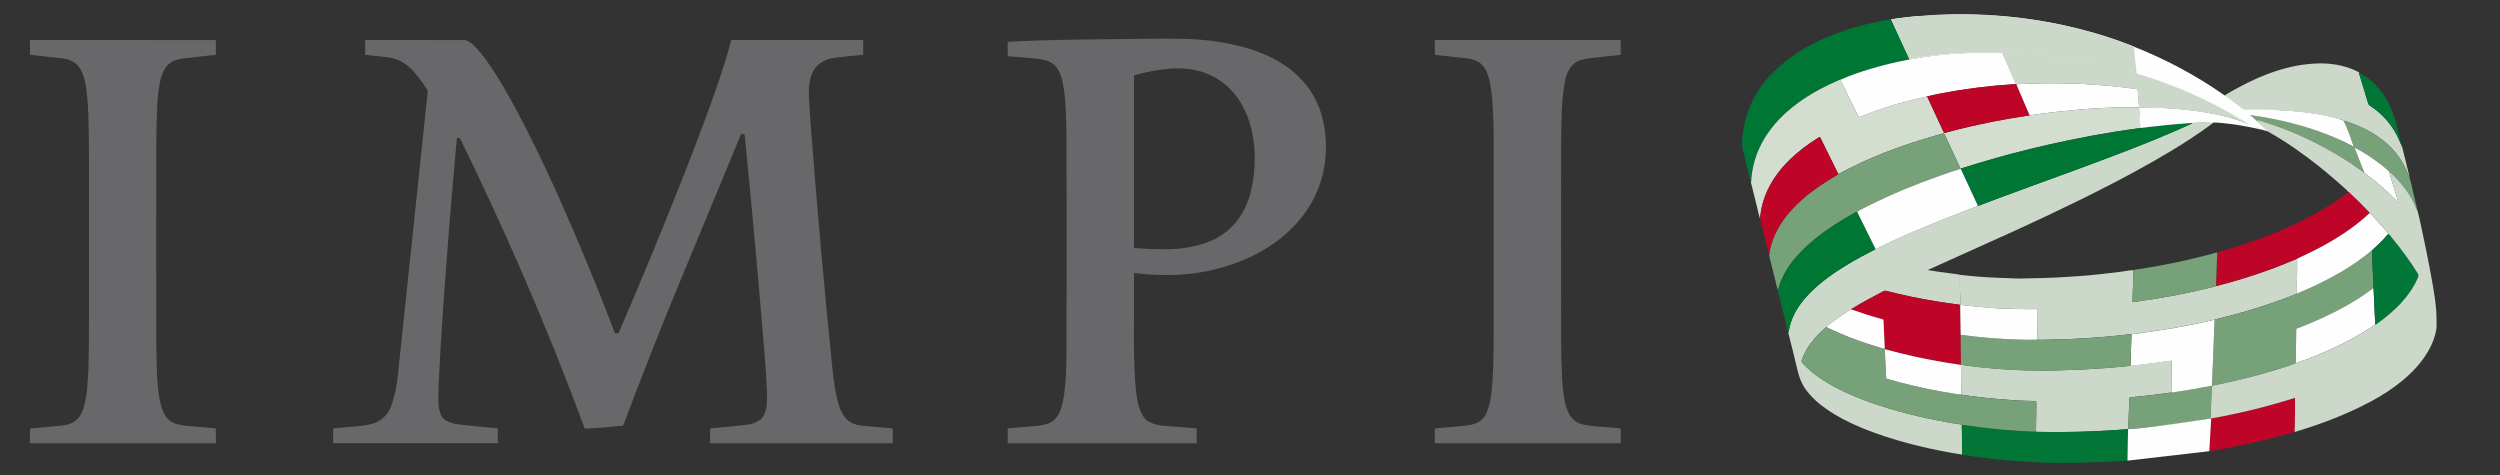 <?xml version="1.0" encoding="utf-8"?>
<!-- Generator: Adobe Illustrator 27.0.0, SVG Export Plug-In . SVG Version: 6.00 Build 0)  -->
<svg version="1.1" id="Capa_1" xmlns="http://www.w3.org/2000/svg" xmlns:xlink="http://www.w3.org/1999/xlink" x="0px" y="0px"
	 viewBox="0 0 3240.98 616" style="enable-background:new 0 0 3240.98 616;" xml:space="preserve">
<rect x="0" y="0" width="3240.98" height="616" fill="#333333" stroke="none"/>
<style type="text/css">
	.st0{fill:#68686A;}
	.st1{fill:#CCD9CA;}
	.st2{fill:#AEC5AD;}
	.st3{fill:#007635;}
	.st4{fill:#D3DED1;}
	.st5{fill:#BE0528;}
	.st6{fill:#77A179;}
	.st7{fill:#017636;}
	.st8{fill:#FEFEFE;}
</style>
<g>
	<path class="st0" d="M1536.1,50.36c13.44,0.38,25.92,1.4,37.44,3.06c16.52,2.12,32.39,5.58,47.62,10.38
		c16.05,5.05,30.63,11.88,43.75,20.5c12.95,8.53,23.82,19.07,32.63,31.62c8.08,11.61,13.83,24.52,17.25,38.75
		c2.44,10,3.79,20.07,4.06,30.19c0.41,13.19-0.65,25.71-3.19,37.56c-4.13,18.95-11.92,36.57-23.37,52.88
		c-7.41,10.55-16.37,20.34-26.88,29.37c-18.45,15.57-39.53,27.65-63.25,36.25c-25.15,9.38-51.67,14.53-79.56,15.44
		c-15.09,0.49-30.5-0.09-46.25-1.75c-2.32-0.21-4.17-0.44-5.53-0.68c-0.48-0.15-0.72,0.03-0.72,0.53c0.09,22.6,0.09,44.9,0,66.9
		c-0.37,26.68,0.13,51.1,1.5,73.25c0.54,8.63,1.45,16.38,2.75,23.25c1.1,7.3,3.37,14.12,6.81,20.44c1.98,3.48,4.59,6.22,7.84,8.22
		c0.28,0.18,0.56,0.36,0.86,0.51c5.96,2.89,12.62,4.58,19.99,5.08c13.81,0.93,27.45,2.02,40.94,3.27c0.33,0.03,0.5,0.21,0.5,0.54
		c0.1,5.96,0.1,12.03,0,18.21c0,0.32-0.17,0.48-0.49,0.48c-81.3,0-162.56,0-243.78,0c-0.44,0-0.67-0.22-0.67-0.67
		c-0.03-6.12-0.01-12.13,0.06-18.02c0-0.33,0.17-0.51,0.5-0.54c10.01-0.84,19.99-1.75,29.94-2.72c0.33-0.03,0.67-0.05,1-0.06
		c7.71-0.17,14.95-1.46,21.72-3.89c0.31-0.11,0.62-0.23,0.92-0.37c6.72-3.08,11.5-8.74,14.36-16.98c2.45-7.07,4.12-14.49,5-22.25
		c1.74-14.17,2.64-30.11,2.69-47.81c0.39-93.81,0.41-187.7,0.06-281.69c-0.05-12.49-0.38-24.9-1-37.25c-0.4-13.43-1.9-26.1-4.5-38
		c-0.88-4.02-2.24-7.84-4.06-11.44c-1.64-3.58-3.89-6.66-6.75-9.25c-2.99-2.61-6.56-4.46-10.69-5.56c-3.87-1.07-8.21-1.82-13-2.25
		c-11.83-1.06-23.82-2.07-35.97-3.04c-0.19-0.01-0.28-0.11-0.28-0.3c0-5.77,0-11.67,0-17.68c0-0.42,0.21-0.65,0.64-0.67
		c28.24-1.45,57.19-2.39,86.86-2.81c26.87-0.38,53.79-0.71,80.75-1C1495.11,50.04,1515.61,50.04,1536.1,50.36L1536.1,50.36z
		 M1470.71,321.49c13.19,1.12,27.07,1.66,41.64,1.62c18.56-0.05,36.04-2.99,52.44-8.81c12.6-4.63,23.39-11.5,32.37-20.63
		c10.54-10.74,18.12-23.83,22.75-39.25c4.64-15.97,6.87-32.91,6.69-50.81c-0.18-18.32-3.2-35.55-9.06-51.69
		c-4.24-11.36-9.95-21.4-17.13-30.12c-4.85-6.06-10.56-11.43-17.12-16.13c-10.85-7.76-23-12.86-36.44-15.31
		c-10.1-1.83-20.51-2.25-31.25-1.25c-14.92,1.39-29.91,4.2-44.98,8.45c-0.35,0.1-0.52,0.33-0.52,0.69c0,73.66,0,147.85,0,222.57
		C1470.1,321.23,1470.3,321.45,1470.71,321.49L1470.71,321.49z"/>
	<path class="st0" d="M39.54,51.86c80.71-0.03,160.62-0.01,239.75,0.06c0.33,0,0.5,0.17,0.5,0.5c0.07,5.2,0.09,11.2,0.06,18
		c0,0.43-0.22,0.66-0.63,0.7c-12.9,1.46-25.77,2.88-38.62,4.24c-4.57,0.49-8.8,1.34-12.69,2.56c-7.29,2.43-12.62,7.27-16,14.5
		c-1.89,4.06-3.33,8.37-4.31,12.94c-2,9.6-3.25,20.1-3.75,31.5c-0.82,17.31-1.24,34.73-1.25,52.25c-0.19,83.75-0.19,167.5,0,251.25
		c0.02,9.82,0.19,19.65,0.5,29.5c0.09,13.24,0.84,25.83,2.25,37.75c0.61,5.15,1.44,9.9,2.5,14.25c1.44,7.02,3.87,13.11,7.29,18.27
		c0.18,0.28,0.38,0.55,0.58,0.81c3.79,4.79,9.15,7.95,16.07,9.48c3.91,0.87,8.35,1.52,13.31,1.94c11.56,0.95,22.96,1.96,34.19,3.01
		c0.33,0.04,0.5,0.22,0.5,0.55c0.07,5.2,0.09,11.3,0.06,18.32c-0.01,0.25-0.13,0.37-0.38,0.37c-79.91,0-159.89,0-239.92,0
		c-0.47,0-0.7-0.23-0.7-0.7c0-6.03,0-12.01,0-17.92c0-0.38,0.19-0.58,0.56-0.61c11.53-1.1,23.01-2.1,34.44-3.02
		c4.13-0.33,8.02-0.85,11.69-1.56c4.34-0.8,8.18-2.39,11.5-4.75c4.59-3.2,7.94-7.76,10.06-13.69c2.74-7.78,4.55-16.05,5.44-24.81
		c1.24-11.53,2.01-24.67,2.31-39.44c0.33-15.85,0.5-31.93,0.5-48.25c0.11-72.92,0.11-145.83,0-218.75c-0.02-13.34-0.19-26.67-0.5-40
		c-0.2-17.11-1.28-32.94-3.25-47.5c-0.77-5.69-2.02-11.02-3.75-16c-1.27-3.85-3.02-7.35-5.25-10.5c-2.08-3.12-4.91-5.62-8.5-7.5
		c-3.77-1.96-7.85-3.21-12.25-3.75c-7.72-0.89-15.49-1.79-23.31-2.69c-4.76-0.55-9.57-1.07-14.44-1.56
		c-2.03-0.18-3.6-0.39-4.72-0.64c-0.31-0.11-0.47-0.34-0.47-0.67c-0.07-5.2-0.09-11.12-0.06-17.76
		C38.85,52.09,39.08,51.86,39.54,51.86z"/>
	<path class="st0" d="M473.73,51.86c43.4-0.03,86.34-0.01,128.81,0.06c0.33,0,0.65,0.05,0.97,0.16c3.92,1.28,7.68,3.73,11.28,7.34
		c5.34,5.36,10.3,11.24,14.87,17.63c8.97,12.58,17.3,25.58,25,39c11.77,20.49,23.31,42.2,34.63,65.12
		c12.32,24.8,24.1,49.78,35.31,74.94c25.88,58.05,50.01,116.46,72.39,175.22c0.11,0.31,0.34,0.49,0.67,0.52
		c1.73,0.18,3.03,0.13,3.9-0.15c0.32-0.1,0.54-0.31,0.68-0.61c31.11-71.88,61.4-145.54,90.86-220.98
		c12.23-31.33,23.81-62.49,34.75-93.5c7.52-21.19,14.22-42.67,20.12-64.43c0.05-0.21,0.19-0.32,0.41-0.32c56.81,0,113.62,0,170.42,0
		c0.2,0,0.3,0.1,0.3,0.3c0.03,6.37,0.01,12.5-0.06,18.39c0,0.33-0.17,0.51-0.5,0.55c-12.36,1.09-24.84,2.43-37.44,4.01
		c-6.01,0.76-11.49,2.78-16.44,6.06c-6.67,4.27-11.19,10.58-13.56,18.94c-1.89,6.68-2.72,13.84-2.5,21.5
		c0.52,12.71,1.27,25.37,2.25,38c8.29,109.08,17.87,216.75,28.75,323c0.63,6.13,1.48,12.28,2.56,18.44
		c1.25,8.63,3.07,16.82,5.44,24.56c1.27,4.16,2.96,7.97,5.06,11.44c4.11,7.07,10.02,11.57,17.75,13.5c4.5,1.12,9.56,1.81,15.19,2.06
		c10.35,0.8,20.73,1.72,31.12,2.74c0.42,0.03,0.63,0.26,0.63,0.68c0,6.05,0,12.02,0,17.91c0,0.45-0.22,0.67-0.67,0.67
		c-78.55,0-157.12,0-235.7,0c-0.25,0-0.38-0.13-0.38-0.38c0-6.25,0-12.32,0-18.22c0-0.39,0.19-0.59,0.57-0.63
		c10.91-1.03,21.55-2.04,31.93-3.02c5.77-0.55,10.62-1.11,14.56-1.69c6.65-0.7,12.53-2.83,17.63-6.37c2.5-1.74,4.25-3.91,5.25-6.5
		c1.79-3.68,2.9-7.66,3.31-11.94c0.59-4.95,0.76-10.7,0.5-17.25c-0.86-18-2.02-35.92-3.5-53.75c-2.39-29.55-4.89-59.05-7.5-88.5
		c-5.68-64.02-11.64-127.87-17.89-191.56c-0.03-0.34-0.2-0.58-0.49-0.73c-1.02-0.51-2.29-0.53-3.83-0.05
		c-0.32,0.1-0.54,0.31-0.67,0.62c-27.01,64.8-53.96,129.8-80.87,194.97c-25.01,60.59-48.77,120.92-71.26,180.99
		c-0.25,0.69-0.75,1.08-1.48,1.17c-15.78,1.9-31.81,3.19-48.09,3.89c-0.5,0.02-0.84-0.21-1.01-0.68
		c-24.89-67.55-51.8-134.57-80.72-201.06c-25.23-57.98-52.07-116.08-80.53-174.3c-0.15-0.3-0.38-0.5-0.7-0.61
		c-0.77-0.27-1.87-0.3-3.28-0.1c-0.17,0.02-0.26,0.11-0.27,0.28c-6.78,74.27-12.75,148.24-17.91,221.92
		c-2.34,33.43-4.26,66.02-5.75,97.75c-0.26,6.42-0.34,13.5-0.25,21.25c-0.07,6.92,1.2,13.24,3.81,18.94
		c1.37,2.82,3.45,4.9,6.25,6.25c3.61,1.95,7.51,3.31,11.69,4.06c4.15,0.78,8.9,1.45,14.25,2c13.38,1.38,26.83,2.71,40.37,3.99
		c0.42,0.04,0.63,0.27,0.63,0.69c0,6.05,0,12.01,0,17.9c0,0.45-0.22,0.67-0.67,0.67c-70.55,0-141.22,0-212,0
		c-0.55,0-0.83-0.28-0.83-0.83c0-6.2,0-12.23,0-18.11c0-0.18,0.09-0.27,0.26-0.29c11.08-0.99,22.08-1.99,32.99-3.02
		c4.99-0.47,9.49-1.14,13.5-2c7.98-1.53,14.58-4.93,19.81-10.19c4.47-4.49,7.7-10.01,9.69-16.56c3.7-11.22,6.2-22.97,7.5-35.25
		c12.97-122.63,25.96-245.96,38.96-369.98c0.07-0.67-0.08-1.29-0.45-1.85c-4.2-6.44-8.62-12.58-13.26-18.42
		c-5.08-6.46-10.56-11.74-16.44-15.81c-6.85-4.65-14.54-7.37-23.06-8.19c-9.45-0.9-18.61-1.9-27.5-3c-0.33-0.04-0.5-0.22-0.5-0.56
		c0-5.96,0-12.06,0-18.31C473.35,51.99,473.48,51.86,473.73,51.86L473.73,51.86z"/>
	<path class="st0" d="M1860.48,51.86c79.91,0,159.99,0,240.24,0c0.25,0,0.38,0.13,0.38,0.38c0.03,6.82,0.01,12.93-0.06,18.31
		c0,0.33-0.17,0.52-0.5,0.55c-11.91,1.35-24.06,2.69-36.44,4.01c-4.4,0.47-8.4,1.14-12,2c-7.24,1.58-12.72,5.19-16.44,10.81
		c-3.46,5.24-5.73,11.06-6.81,17.44c-2.19,11.46-3.52,23.71-4,36.75c-0.65,15.19-0.98,31.11-1,47.75c-0.2,84.75-0.2,169.5,0,254.25
		c0.04,15.51,0.45,30.92,1.25,46.25c0.5,11.17,1.75,21.58,3.75,31.25c0.7,3.32,1.62,6.41,2.75,9.25c1.78,5.22,4.59,9.65,8.44,13.31
		c2.88,2.75,6.41,4.65,10.56,5.69c6.84,1.63,14.36,2.69,22.56,3.19c9.04,0.54,18.27,1.33,27.69,2.36c0.17,0.01,0.25,0.1,0.25,0.27
		c0,5.95,0,12.03,0,18.24c0,0.46-0.23,0.69-0.69,0.69c-79.54,0-159.37,0-239.48,0c-0.55,0-0.83-0.28-0.83-0.83
		c0-6.2,0-12.23,0-18.11c0-0.18,0.09-0.27,0.26-0.29c12.51-1,24.92-2.09,37.24-3.27c2.64-0.25,4.97-0.59,7-1
		c6.34-0.9,11.7-3.22,16.06-6.94c3.14-2.68,5.44-5.97,6.88-9.87c3.14-8.15,5.16-16.79,6.06-25.94c1.05-10.27,1.8-21.44,2.25-33.5
		c0.36-13.74,0.53-27.58,0.5-41.5c-0.06-85.33-0.06-170.67,0-256c0.01-14.16-0.41-27.58-1.25-40.25c-0.54-9.18-1.37-17.35-2.5-24.5
		c-0.95-6.21-2.47-12.1-4.56-17.69c-1.43-3.78-3.39-7.07-5.88-9.87c-2.54-3.06-5.67-5.27-9.37-6.63
		c-5.76-2.11-11.82-3.29-18.19-3.54c-0.33-0.01-0.67-0.04-1-0.08c-10.38-1.26-21.18-2.43-32.4-3.5c-0.73-0.07-1.1-0.47-1.1-1.21
		c0-6.07,0-12.02,0-17.85C1860.1,51.99,1860.23,51.86,1860.48,51.86L1860.48,51.86z"/>
</g>
<g>
	<g>
		<path class="st1" d="M2542,20.8c11.75,0.58,23.42,1.91,35.1,3.43c21.13,2.73,42.03,6.68,62.79,11.54
			c20.43,4.76,40.61,10.44,60.57,16.86c22.53,7.24,44.69,15.46,66.51,24.57c1.31,0.54,1.66,1.21,1.73,2.52
			c0.21,4.58,0.61,9.15,0.86,13.75c0.12,2.01-0.02,0.51,2.08,1.07c10.62,2.87,24.22,6.16,34.61,9.78
			c22.3,7.78,41.94,19.36,63.14,29.82c15.76,7.78,31.06,16.35,45.86,25.85c0.63,0.4,1.45,0.63,1.77,1.73
			c-3.62-1.42-7.05-2.83-10.55-4.11c-13.94-5.16-28.35-8.48-42.94-11.07c-13.1-2.34-26.29-3.88-39.56-5.04
			c-7.38-0.65-14.78-1.07-22.16-1.38c-9.41-0.4-18.84-0.56-28.26-0.82c-0.19-0.02-0.37-0.07-0.56-0.09
			c-0.56-7.24-1.14-14.45-1.68-21.69c-0.07-1.12-0.23-1.87-1.59-2.03c-6.77-0.82-13.52-1.82-20.32-2.57
			c-10.06-1.1-20.15-2.03-30.26-2.8c-12.4-0.93-24.82-1.61-37.25-1.89c-15.76-0.35-31.52-0.49-47.29,0.21
			c-5.81,0.26-11.65,0.37-17.47,0.63c-1.05,0.05-2.17-0.02-3.04,0.79c-0.23-0.3-0.47-0.61-0.7-0.91
			c-5.58-12.87-11.19-25.73-16.74-38.62c-0.4-0.91-0.65-1.68-1.89-1.66c-3.53,0.07-7.05-0.3-10.55-0.33
			c-9.36-0.07-18.7-0.3-28.07,0.28c-5.37,0.33-10.79,0.23-16.16,0.58c-2.36,0.16-4.74,0.19-7.1,0.42
			c-6.91,0.65-13.85,1.4-20.76,2.08c-7.22,0.7-14.36,1.8-21.53,2.85c-5.04,0.72-10.04,1.63-15.06,2.45c-0.09-0.35-0.16-0.7-0.3-1.03
			c-3.99-8.59-8.01-17.16-11.98-25.76c-3.85-8.34-7.68-16.67-11.51-25.01c0.16-0.12,0.33-0.33,0.51-0.35
			c12.1-1.75,24.22-3.57,36.43-4.04"/>
		<path class="st2" d="M2531.39,19.89"/>
		<path class="st3" d="M2451.81,25.19c3.83,8.34,7.66,16.67,11.51,25.01c3.97,8.59,7.99,17.16,11.98,25.76
			c0.14,0.33,0.21,0.68,0.3,1.03c-0.42,0.14-0.82,0.3-1.24,0.4c-17.09,3.08-33.95,7.17-50.58,12.24
			c-12.82,3.9-25.5,8.24-37.78,13.66c-0.61,0.19-1.26,0.3-1.84,0.54c-17.21,7.36-33.72,15.97-49.11,26.69
			c-16.84,11.72-31.78,25.43-43.43,42.45c-12.05,17.58-19.29,36.9-21.13,58.19c-0.14,1.63,0.14,3.41-0.72,4.95
			c-3.62-14.62-7.22-29.24-10.86-43.83c-0.07-0.26-0.26-0.47-0.4-0.7c0-4.18,0-8.36,0-12.54c0.58-0.19,0.4-0.68,0.44-1.07
			c0.63-6.87,1.68-13.66,3.32-20.39c7.05-29.19,23.09-52.75,45.44-72.3c18.52-16.18,39.63-28.14,62.21-37.62
			c22.7-9.53,46.26-16.16,70.43-20.71C2444.13,26.17,2447.89,25.14,2451.81,25.19z"/>
		<path class="st1" d="M2869.38,158.08c0.26,0.77-1.19,1.98-1.7,2.36c-17.14,12.73-35.05,24.33-53.33,35.35
			c-16.51,9.95-33.25,19.43-50.23,28.58c-10.58,5.7-21.18,11.35-31.9,16.77c-11.23,5.7-22.44,11.49-33.74,17.02
			c-15.44,7.57-30.94,15.02-46.47,22.39c-13.92,6.59-27.88,13.05-41.87,19.43c-16.88,7.68-33.84,15.2-50.74,22.84
			c-12.19,5.49-24.36,11.02-36.55,16.51c-7.01,3.18-14.03,6.3-21.04,9.46c-0.7,0.33-1.38,0.7-2.55,1.31
			c4.93,0.79,9.32,1.59,13.75,2.22c8.87,1.24,17.77,2.36,26.67,3.55c0.42,0.05,0.82,0.28,1.21,0.42c0,3.53,0,7.05,0,10.58
			c0,4.18-0.26,8.38,0.12,12.52c0.47,5.32,0.33,10.6,0.14,15.93c-0.77-0.19-1.52-0.47-2.29-0.56c-9.13-1.07-18.21-2.45-27.27-3.9
			c-22.32-3.57-44.46-8.15-66.36-13.8c-1.19-0.3-2.17-0.19-3.27,0.37c-13.71,7.01-27.23,14.31-40.35,22.35
			c-0.61,0.37-1.33,0.58-1.59,1.35c-0.65,0.3-1.35,0.51-1.94,0.89c-7.94,4.95-15.69,10.16-23.07,15.88
			c-2.45,1.89-5.23,3.5-7.03,6.19c-0.82,0.02-1.24,0.63-1.8,1.1c-5.23,4.55-10.16,9.39-14.64,14.66
			c-6.66,7.87-12.07,16.46-15.51,26.22c-0.7,2.01-0.47,3.34,1.05,4.97c12.56,13.45,27.69,23.33,43.83,31.8
			c18.14,9.5,37.15,16.91,56.63,23.21c32.81,10.62,66.36,18.1,100.39,23.61c1.77,0.28,3.95-0.21,5.3,1.63c0,1.54,0,3.11,0,4.65
			c-0.02,0.07-0.09,0.14-0.09,0.19c0.05,0.12,0.14,0.23,0.21,0.35c0.21,10.95,0.02,21.88,0.51,32.83
			c-6.28-1.03-12.59-1.96-18.84-3.13c-16.21-3.01-32.32-6.52-48.27-10.69c-22.32-5.88-44.3-12.77-65.57-21.83
			c-14.99-6.4-29.49-13.68-42.9-22.98c-10.84-7.5-20.62-16.11-28.16-27.02c-4.95-7.19-7.87-15.23-9.85-23.73
			c-3.55-15.3-7.47-30.52-11.23-45.77c-0.26-1.03-0.93-1.96-0.84-3.08c0.89-0.33,0.72-1.17,0.82-1.82
			c0.51-3.64,1.38-7.17,2.48-10.67c4.76-15.02,13.73-27.37,24.59-38.48c14.43-14.76,31.24-26.43,48.8-37.08
			c11.91-7.22,24.24-13.68,36.59-20.08c6.61-3.15,13.24-6.33,19.85-9.48c15.25-7.24,30.78-13.89,46.38-20.34
			c18.84-7.8,37.83-15.27,56.88-22.56c3.13-1.19,6.45-1.96,9.27-3.9c0.93,0.35,1.68-0.19,2.48-0.49c7.85-2.94,15.67-5.98,23.54-8.9
			c53.08-19.76,106.51-38.62,159.4-58.89c30.61-11.72,61.02-23.96,90.84-37.6c0.77-0.35,1.98-1,2.2-1.4"/>
		<path class="st4" d="M2269.79,236.08c0.86-1.56,0.58-3.32,0.72-4.95c1.84-21.3,9.08-40.61,21.13-58.19
			c11.68-17.02,26.6-30.71,43.43-42.45c15.37-10.72,31.9-19.34,49.11-26.69c0.58-0.26,1.24-0.37,1.84-0.54
			c0.16,0.61,0.23,1.28,0.51,1.84c7.45,15.11,14.95,30.19,22.39,45.3c0.68,1.35,1.33,1.49,2.69,0.98
			c7.57-2.92,15.13-5.88,22.79-8.55c14.71-5.14,29.66-9.5,44.76-13.33c6.38-1.61,12.82-3.01,19.24-4.53
			c0.05,0.21,0.07,0.44,0.14,0.63c7.08,15.25,14.2,30.47,21.23,45.72c0.56,1.24,1.28,1.03,2.22,0.77
			c20.62-5.65,41.45-10.44,62.42-14.52c15.51-3.04,31.08-5.72,46.73-7.99c5.88-0.84,11.72-1.87,17.63-2.5
			c7.89-0.86,15.76-2.05,23.68-2.71c8.48-0.7,16.95-1.73,25.43-2.5c5.93-0.54,11.86-0.96,17.79-1.28c9.6-0.51,19.19-1.05,28.82-1.28
			c9.5-0.23,19.01-0.07,28.51-0.07c0.19,0.02,0.37,0.05,0.56,0.09c-0.23,5.86,0.7,11.63,1.07,17.44c0.19,2.99,0.4,5.95,0.58,8.94
			c-0.19,0.09-0.37,0.26-0.56,0.28c-11.23,1.63-22.49,3.08-33.7,4.9c-19.97,3.25-39.86,6.96-59.69,11.07
			c-31.34,6.49-62.4,14.08-93.2,22.7c-15.39,4.3-30.68,8.99-45.93,13.8c-1.03-0.23-1.14-1.21-1.49-1.96
			c-6.49-13.94-13.01-27.91-19.43-41.87c-0.72-1.56-1.49-1.84-3.13-1.4c-20.01,5.53-39.84,11.7-59.36,18.77
			c-20.64,7.47-40.84,15.95-60.43,25.87c-5.07,2.57-10.09,5.23-15.11,7.85c-7.64-15.46-15.3-30.92-22.88-46.42
			c-0.82-1.66-1.4-1.8-2.94-0.84c-13.24,8.24-25.71,17.49-36.9,28.37c-11.82,11.47-21.76,24.33-28.82,39.3
			c-5.56,11.77-8.76,24.15-9.95,37.08c-1.77-4.48-2.43-9.25-3.62-13.87C2275.25,258.28,2272.54,247.17,2269.79,236.08z"/>
		<path class="st1" d="M2541.16,395.31c0.16-5.3,0.3-10.6-0.14-15.93c-0.35-4.16-0.09-8.34-0.12-12.52c0-3.53,0-7.05,0-10.58
			c5.04,0.54,10.11,1.12,15.16,1.63c3.78,0.37,7.57,0.72,11.35,0.93c8.8,0.49,17.61,1.28,26.46,1.45c2.99,0.05,6.02,0.16,9.04,0.3
			c7.47,0.35,14.97,0.7,22.44,0.35c7.12-0.35,14.24-0.09,21.37-0.42c6.89-0.33,13.78-0.44,20.67-0.82
			c9.39-0.51,18.77-1.07,28.14-1.75c8.08-0.61,16.16-1.21,24.19-2.17c10.37-1.24,20.78-2.2,31.13-3.69
			c4.95-0.72,9.88-1.7,14.92-1.87c0.28,6.49-0.56,12.94-0.44,19.41c0.02,1.21-0.16,2.43-0.23,3.64c-0.28,5.67-0.37,11.35-0.56,17
			c-0.05,1.14,0.33,1.49,1.52,1.31c3.53-0.58,7.1-1.05,10.65-1.56c12.8-1.8,25.55-3.95,38.25-6.28c12.91-2.41,25.78-5.04,38.58-8.06
			c6.42-1.52,12.91-2.83,19.22-4.81c0.28-0.05,0.56-0.07,0.84-0.14c25.29-6.45,50.21-14.17,74.65-23.35
			c10.02-3.76,19.9-7.94,29.77-12.05c0.05,0.49,0.12,1,0.09,1.49c-0.23,8.1,0.16,16.18-0.35,24.29c-0.4,6.45-0.09,12.91-0.09,19.38
			c-0.23,0.14-0.47,0.33-0.72,0.44c-10.53,4.46-21.27,8.34-32.06,12.07c-23.56,8.17-47.52,14.87-71.76,20.71
			c-0.77,0.19-1.54,0.33-2.1,0.98c-0.86-0.14-1.68,0.02-2.55,0.21c-8.8,1.96-17.61,3.97-26.43,5.74
			c-14.08,2.85-28.23,5.44-42.48,7.45c-7.64,1.07-15.27,2.27-22.91,3.36c-4.46,0.63-8.92,1.17-13.4,1.73
			c-0.79,0.02-1.59-0.05-2.36,0.07c-10.53,1.42-21.11,2.41-31.69,3.29c-12.66,1.07-25.34,1.94-38.04,2.59
			c-10.04,0.51-20.11,0.96-30.17,1.05c-6.61,0.07-13.22,0.58-19.83,0.21c0.16-12.49,0.3-25.01,0.51-37.5
			c0.02-1.52-0.28-2.15-1.99-2.15c-9.41-0.02-18.82,0.12-28.23-0.26c-6.02-0.23-12.05-0.42-18.07-0.65
			c-2.71-0.09-5.44-0.19-8.15-0.4c-6.77-0.54-13.54-1.07-20.32-1.68c-3.62-0.33-7.24-0.77-10.88-1.14
			c-4.27-0.47-8.52-0.91-12.8-1.35L2541.16,395.31z"/>
		<path class="st1" d="M3038.45,157.06c-0.58-0.86-1.33-1.31-2.38-1.63c-14.06-4.27-28.4-7.05-42.92-9.01
			c-8.62-1.17-17.23-1.94-25.9-2.62c-17.75-1.42-41.12-0.75-58.87-0.42c-2.87,0.05-2.87-1.56-4.41-2.99
			c-6.42-5.91-16.07-7.45-23.14-12.54c-1.19-0.86,5.14-5.49,6.82-6.45c25.85-15.04,52.66-27.86,82.01-34.61
			c9.9-2.27,19.9-3.69,30.05-4.32c16.07-1,31.76,0.58,46.94,6.12c4.11,1.49,8.17,3.13,11.89,5.53c-0.89,0.7-0.14,1.49,0.05,2.1
			c3.78,12.54,7.66,25.08,11.47,37.62c0.44,1.47,1.17,2.45,2.45,3.29c14.87,9.62,26.43,22.28,34.7,37.97
			c2.36,4.48,4.06,9.27,6.26,13.85l-0.02-0.05c0,0.56-0.07,1.12,0.63,1.35c1.94,7.85,3.9,15.69,5.84,23.54
			c1.1,4.44,2.22,8.9,3.27,13.36c0.16,0.65,0.56,1.35,0.19,2.08c-0.14-0.14-0.37-0.28-0.42-0.44
			c-6.61-18.91-18.03-34.42-33.65-46.82c-14.66-11.63-31.38-19.36-49.08-25.13C3039.55,156.64,3038.94,156.33,3038.45,157.06z"/>
		<path class="st3" d="M2542.21,218.47c15.25-4.81,30.54-9.5,45.93-13.8c30.8-8.62,61.88-16.21,93.2-22.7
			c19.83-4.11,39.7-7.82,59.69-11.07c11.21-1.82,22.46-3.27,33.7-4.9c0.19-0.02,0.37-0.19,0.56-0.28c8.55-1,17.09-2.08,25.64-2.97
			c8.41-0.86,16.84-1.61,25.29-2.29c5.37-0.44,10.74-0.68,16.11-1c-0.37,1-1.42,1.05-2.2,1.4c-29.82,13.64-60.22,25.87-90.84,37.6
			c-52.89,20.27-106.3,39.14-159.4,58.89c-7.87,2.92-15.69,5.95-23.54,8.9c-0.79,0.3-1.54,0.84-2.48,0.49c0-0.82-0.49-1.49-0.82-2.2
			c-7.08-15.25-14.17-30.5-21.25-45.75C2541.95,218.68,2542.07,218.56,2542.21,218.47z"/>
		<path class="st5" d="M2977.97,335.34c-9.9,4.11-19.76,8.27-29.77,12.05c-24.45,9.18-49.34,16.91-74.65,23.35
			c-0.28,0.07-0.56,0.09-0.84,0.14c0.07-0.56,0.21-1.14,0.23-1.7c0.49-13.94,0.98-27.88,1.47-41.82c6.73-2.03,13.47-4.02,20.2-6.09
			c38.34-11.84,75.52-26.46,110.52-46.26c13.03-7.38,25.57-15.53,37.46-24.66c0.63-0.47,1.17-1.05,1.75-1.56
			c1.24,0.09,1.75,1.17,2.52,1.89c8.29,7.78,16.42,15.76,24.22,24.05c0.42,0.44,1.07,0.79,0.89,1.59
			c-20.9,19.5-44.79,34.58-70.1,47.59C2993.99,327.9,2985.91,331.51,2977.97,335.34z"/>
		<path class="st6" d="M2874.38,327.36c-0.49,13.94-0.98,27.88-1.47,41.82c-0.02,0.56-0.14,1.14-0.23,1.7
			c-6.3,1.98-12.8,3.29-19.22,4.81c-12.8,2.99-25.66,5.65-38.58,8.06c-12.7,2.36-25.45,4.51-38.25,6.28
			c-3.55,0.49-7.1,0.96-10.65,1.56c-1.19,0.21-1.56-0.16-1.52-1.31c0.19-5.67,0.3-11.35,0.56-17c0.07-1.21,0.26-2.43,0.23-3.64
			c-0.12-6.47,0.72-12.94,0.44-19.41c3.85-1.12,7.82-1.42,11.77-2.05c13.78-2.22,27.53-4.72,41.19-7.54
			c17.3-3.6,34.51-7.64,51.54-12.33C2871.58,327.9,2872.91,327.26,2874.38,327.36z"/>
		<path class="st6" d="M3038.45,157.06c0.51-0.72-2.41-1.56-1.77-1.35c22.3,7.1,37.92,14.64,52.59,26.27
			c15.65,12.4,27.06,27.88,33.65,46.82c0.07,0.19,0.28,0.3,0.42,0.44c2.22,6.23,3.32,12.73,4.86,19.12
			c1.94,8.01,3.76,16.04,5.63,24.05c-1.66-1.68-2.01-4.04-2.92-6.09c-4.72-10.6-11.09-20.11-18.59-28.89
			c-4.25-4.97-8.69-9.78-13.64-14.08c-0.42-0.37-0.89-0.68-1.35-1.03c-14.9-13.71-38.16-28.28-45.11-30.96
			c2.08,5.23,4.11,10.27,6.09,15.34c2.26,5.74,4.48,11.51,6.73,17.28c-10.51-7.66-21.27-14.94-32.44-21.69
			c-16.32-9.85-33.14-18.75-50.58-26.5c-13.29-5.91-26.78-11.21-40.61-15.6c-5.32-1.68-14.03-3.48-19.55-4.48
			c-1.98-1.84-2.97-3.71-5.46-6.02c3.43,0.35,8.62,0.54,11.4,0.91c40.7,5.44,79.37,17.47,116.08,35.77
			c2.38,1.19,4.76,2.36,7.12,3.55c0.09,0.07,0.26,0.26,0.28,0.23c0.26-0.19,0.12-0.33-0.07-0.44c-2.87-7.33-5.77-14.69-8.64-22.02
			C3041.23,164.13,3039.83,160.58,3038.45,157.06z"/>
		<path class="st7" d="M3113.43,188.95c-2.2-4.55-3.9-9.34-6.26-13.85c-8.27-15.69-19.83-28.35-34.7-37.97
			c-1.31-0.84-2.01-1.82-2.45-3.29c-3.78-12.54-7.66-25.08-11.47-37.62c-0.19-0.63-0.93-1.4-0.05-2.1
			c16.56,8.94,28.75,22.16,37.55,38.65c5.58,10.44,9.22,21.55,11.77,33.07c1.54,6.98,3.5,13.87,5.28,20.81
			C3113.31,187.41,3113.64,188.16,3113.43,188.95z"/>
		<path class="st7" d="M3114.04,190.26c-0.7-0.21-0.65-0.79-0.63-1.35C3114.13,189.12,3113.67,189.89,3114.04,190.26z"/>
		<polygon class="st2" points="2917.72,162.01 2917.68,161.89 2917.79,161.91 		"/>
		<path class="st1" d="M2759.26,556.27l0.02-0.05c-6.23,0.49-12.47,1.05-18.7,1.45c-15.93,1.03-31.87,1.75-47.85,2.12
			c-16.25,0.37-32.53,0.44-48.8,0.09c-1.49-0.02-3.04,0.26-4.48-0.42c0.14-12.03,0.23-24.05,0.49-36.08
			c0.05-2.31-0.21-3.62-2.97-3.46c-1.1,0.07-2.29-0.12-3.43-0.16c-5.67-0.19-11.37-0.23-17.02-0.58c-2.57-0.16-5.16-0.23-7.73-0.44
			c-6.8-0.51-13.59-1.1-20.36-1.68c-4.93-0.42-9.85-0.82-14.78-1.38c-6.84-0.77-13.66-1.59-20.46-2.55
			c-3.53-0.49-7.12-0.72-10.58-1.68c-0.16-12.82-0.33-25.64-0.47-38.46l0.02-0.12c1.42,0.19,2.85,0.37,4.27,0.58
			c13.99,2.08,28.07,3.41,42.17,4.62c13.31,1.14,26.67,1.89,40.02,2.12c14.31,0.26,28.63,0.35,42.97-0.19
			c8.55-0.33,17.09-0.49,25.64-0.89c9.83-0.44,19.66-1.05,29.47-1.75c11.75-0.82,23.49-1.84,35.19-3.13
			c1.77-0.16,3.57-0.28,5.35-0.51c7.8-0.96,15.62-1.94,23.42-2.97c7.59-1,15.18-1.98,22.74-3.22c1.89-0.3,2.08,0.26,2.05,1.77
			c-0.19,8.78-0.28,17.54-0.47,26.32c-0.09,4.39,0.37,8.78-0.4,13.12c-3.29,0.75-6.66,1.03-9.99,1.49
			c-9.08,1.31-18.21,2.31-27.32,3.29c-4.93,0.54-9.85,0.93-14.78,1.42c-1.21,0.12-1.99,0.42-2.12,2.01
			c-0.33,3.46-0.16,6.89-0.3,10.34C2759.77,537.06,2759.17,546.65,2759.26,556.27z"/>
		<path class="st6" d="M2542.21,218.47c-0.14,0.09-0.26,0.21-0.4,0.3c-8.73,2.64-17.35,5.65-25.97,8.69
			c-31.78,11.19-62.96,23.77-93.06,38.95c-5.14,2.59-10.34,5-15.16,8.17c-1.33-0.09-2.29,0.77-3.34,1.35
			c-8.48,4.72-16.79,9.67-24.94,14.94c-19.76,12.77-38.18,27.13-53.33,45.33c-6.8,8.15-12.45,17.02-16.65,26.83
			c-1.84,4.3-2.97,8.78-4.48,13.17c-1.59-4.06-2.29-8.38-3.36-12.59c-2.69-10.41-5.21-20.88-7.78-31.31
			c-0.16-0.63-0.19-1.26-0.28-1.91c0.61-4.79,1.63-9.48,3.01-14.1c5.63-18.8,16.49-34.4,29.98-48.27
			c12.73-13.05,27.2-23.94,42.62-33.6c4.69-2.94,9.43-5.77,14.15-8.64c5.04-2.62,10.04-5.3,15.11-7.85
			c19.59-9.9,39.79-18.4,60.43-25.87c19.52-7.08,39.35-13.24,59.36-18.77c1.66-0.47,2.41-0.16,3.13,1.4
			c6.42,13.99,12.94,27.93,19.43,41.87C2541.06,217.26,2541.18,218.24,2542.21,218.47z"/>
		<path class="st7" d="M2639.47,559.5c1.45,0.65,2.99,0.37,4.48,0.42c16.28,0.35,32.55,0.28,48.8-0.09
			c15.95-0.37,31.9-1.1,47.85-2.12c6.23-0.4,12.47-0.96,18.7-1.45c-0.44,13.08-0.91,26.15-1.28,39.23
			c-0.05,1.33-0.42,1.66-1.68,1.73c-14.99,1-30.01,1.73-45.02,2.17c-14.73,0.42-29.49,0.86-44.23,0.7
			c-16.02-0.19-32.04-0.79-48.06-1.96c-13.05-0.96-26.08-2.1-39.07-3.64c-12.05-1.42-24.1-2.94-36.03-5.11
			c-0.49-10.93-0.33-21.88-0.51-32.83c0.02-0.07,0.07-0.14,0.05-0.19c-0.05-0.12-0.12-0.23-0.16-0.35c0-1.54,0-3.11,0-4.65
			c1-0.98,2.15-0.44,3.25-0.3c3.62,0.49,7.22,1.05,10.84,1.54c6.09,0.82,12.19,1.7,18.31,2.29c6.26,0.61,12.49,1.49,18.77,2.01
			c6.28,0.51,12.56,1.07,18.87,1.42C2622,558.77,2630.71,559.64,2639.47,559.5z"/>
		<path class="st3" d="M2304.89,376.16c1.52-4.39,2.64-8.87,4.48-13.17c4.2-9.78,9.85-18.66,16.65-26.83
			c15.13-18.21,33.56-32.55,53.33-45.33c8.15-5.28,16.49-10.2,24.94-14.94c1.05-0.58,2.01-1.42,3.34-1.35
			c0.14,0.33,0.28,0.65,0.42,0.98c7.82,15.81,15.65,31.62,23.44,47.45c-12.38,6.4-24.68,12.87-36.59,20.08
			c-17.56,10.65-34.37,22.32-48.8,37.08c-10.86,11.12-19.83,23.47-24.59,38.48c-1.1,3.48-1.98,7.03-2.48,10.67
			c-0.09,0.63,0.09,1.49-0.82,1.82c-2.69-10.86-5.35-21.72-8.03-32.58c-1.73-6.96-3.48-13.92-5.18-20.88
			C2304.89,377.17,2304.91,376.65,2304.89,376.16z"/>
		<path class="st5" d="M2383.23,225.73c-4.72,2.87-9.48,5.72-14.15,8.64c-15.41,9.67-29.89,20.53-42.62,33.6
			c-13.52,13.87-24.36,29.47-29.98,48.27c-1.38,4.62-2.41,9.32-3.01,14.1c-2.03-6.42-3.36-13.03-5.04-19.55
			c-2.17-8.41-4.2-16.84-6.28-25.27c-0.19-0.77-0.3-1.54-0.44-2.31c1.19-12.94,4.39-25.31,9.95-37.08
			c7.08-14.97,17.02-27.84,28.82-39.3c11.21-10.88,23.68-20.11,36.9-28.37c1.56-0.98,2.15-0.82,2.94,0.84
			C2367.91,194.82,2375.59,210.27,2383.23,225.73z"/>
		<path class="st5" d="M2865.95,543.13c0.28-0.93,1.14-0.75,1.77-0.86c21.13-3.88,42.13-8.38,62.96-13.73
			c14.57-3.74,29-7.92,43.36-12.42c0.4-0.12,0.82-0.19,1.14-0.26c0,5.6,0.02,11.14,0,16.65c-0.05,6.7-0.14,13.38-0.26,20.08
			c-0.05,2.45-0.19,4.88-0.3,7.33c-36.17,10.74-72.95,18.82-110.5,25.01C2864.74,570.98,2865.34,557.04,2865.95,543.13z"/>
		<path class="st6" d="M2759.26,556.27c-0.09-9.62,0.49-19.24,0.84-28.86c0.12-3.43-0.02-6.89,0.3-10.34
			c0.14-1.59,0.93-1.89,2.12-2.01c4.93-0.47,9.85-0.89,14.78-1.42c9.13-0.98,18.24-1.98,27.32-3.29c3.34-0.49,6.7-0.75,9.99-1.49
			c0.72-0.02,1.45,0,2.15-0.12c16.93-2.52,33.81-5.32,50.6-8.64c-0.58,14.31-1.17,28.63-1.75,42.97
			c-5.42,0.16-10.65,1.59-15.97,2.41c-14.92,2.31-29.87,4.51-44.86,6.3c-13.36,1.61-26.74,2.87-40.14,4.16
			C2762.85,556.11,2761.06,556.18,2759.26,556.27z"/>
		<path class="st6" d="M2871,414.74c0.56-0.65,1.33-0.79,2.1-0.98c24.24-5.84,48.2-12.56,71.76-20.71
			c10.79-3.74,21.53-7.64,32.06-12.07c0.26-0.12,0.49-0.28,0.72-0.44c0.47-0.14,0.98-0.26,1.42-0.44
			c19.43-8.03,38.32-17.14,56.46-27.81c13.85-8.15,26.97-17.37,39.35-27.6c0.07,4.16,0.44,8.29,0.61,12.45
			c0.12,3.36,0.16,6.73,0.37,10.09c0.58,8.78,1,17.56,1.21,26.36c-0.82-0.07-1.28,0.61-1.82,1.03
			c-20.06,15.06-41.89,27.04-64.61,37.5c-10.58,4.88-21.3,9.39-32.2,13.47c-0.89,0.33-1.61,0.65-1.61,1.91
			c-0.12,14.45-0.3,28.91-0.49,43.36c-9.32,3.62-18.87,6.49-28.42,9.39c-17.05,5.16-34.23,9.74-51.61,13.64
			c-9.04,2.03-18.1,3.92-27.13,5.86c-0.49,0.09-1,0.07-1.49,0.09C2868.75,471.48,2869.88,443.11,2871,414.74z"/>
		<path class="st8" d="M2871,414.74c-1.12,28.37-2.24,56.74-3.36,85.14c-0.16,0.02-0.23,0.09-0.26,0.26
			c-16.79,3.32-33.67,6.12-50.6,8.64c-0.7,0.09-1.42,0.07-2.15,0.12c0.77-4.37,0.3-8.76,0.4-13.12c0.19-8.78,0.28-17.54,0.47-26.32
			c0.02-1.54-0.16-2.08-2.05-1.77c-7.57,1.24-15.16,2.22-22.74,3.22c-7.8,1.03-15.62,1.98-23.42,2.97
			c-1.77,0.21-3.57,0.35-5.35,0.51c0.44-13.68,0.86-27.39,1.31-41.08c4.46-0.58,8.94-1.1,13.4-1.73c7.64-1.1,15.27-2.29,22.91-3.36
			c14.24-2.03,28.37-4.6,42.48-7.45c8.85-1.77,17.63-3.81,26.43-5.74C2869.29,414.74,2870.13,414.6,2871,414.74z"/>
		<path class="st8" d="M3074.85,324.67c-12.38,10.25-25.5,19.45-39.35,27.6c-18.12,10.67-37.01,19.78-56.46,27.81
			c-0.47,0.19-0.96,0.3-1.42,0.44c0-6.47-0.3-12.94,0.09-19.38c0.51-8.1,0.12-16.21,0.35-24.29c0.02-0.49-0.07-1-0.09-1.49
			c7.94-3.83,16.02-7.45,23.87-11.49c25.31-13.01,49.2-28.09,70.1-47.59c1.73,0.49,2.62,1.98,3.69,3.18
			c6.02,6.63,12,13.33,17.91,20.06c0.96,1.1,2.2,2.08,2.57,3.62c-1.96,2.27-3.9,4.58-5.93,6.8
			C3085.39,315.17,3080.06,319.86,3074.85,324.67z"/>
		<path class="st8" d="M2976.31,470.85c0.16-14.45,0.35-28.91,0.49-43.36c0-1.26,0.72-1.59,1.61-1.91
			c10.91-4.09,21.62-8.59,32.2-13.47c22.72-10.46,44.55-22.46,64.61-37.5c0.54-0.42,1-1.07,1.82-1.03c0.19,4.02,0.4,8.03,0.56,12.05
			c0.54,11.7,1.07,23.4,1.61,35.1c-10.81,7.5-22.11,14.17-33.72,20.39c-16.11,8.66-32.83,15.9-49.81,22.65
			C2989.32,466.28,2982.78,468.49,2976.31,470.85z"/>
		<path class="st7" d="M3079.22,420.72c-0.54-11.7-1.07-23.4-1.61-35.1c-0.19-4.02-0.37-8.03-0.56-12.05
			c-0.23-8.8-0.63-17.58-1.21-26.36c-0.23-3.36-0.26-6.73-0.37-10.09c-0.16-4.16-0.51-8.29-0.61-12.45
			c5.23-4.81,10.55-9.5,15.34-14.76c2.03-2.22,3.95-4.53,5.93-6.8c2.08,1.03,3.11,3.08,4.48,4.76
			c12.19,14.83,23.63,30.24,33.77,46.59c1,1.61,1.21,2.92,0.47,4.74c-4.86,11.68-11.86,21.93-20.18,31.36
			c-9.81,11.14-21.16,20.53-33.14,29.17C3080.83,420.2,3080.27,421.09,3079.22,420.72z"/>
		<path class="st8" d="M3065.07,224c-2.24-5.77-4.46-11.51-6.73-17.28c-1.98-5.07-4.02-10.13-6.09-15.34
			c6.96,2.69,30.22,17.26,45.12,30.96c0.65,4.55,2.45,8.8,3.74,13.19c2.55,8.71,5.28,17.37,7.94,26.06
			c0.07,0.26,0.05,0.56,0.07,0.86l-0.05,0.05c-1.33-0.09-1.56-1.38-2.29-2.12c-12.45-12.8-25.8-24.57-40.19-35.14
			C3066.05,224.82,3065.56,224.4,3065.07,224z"/>
		<path class="st8" d="M3109.09,262.44c0.09,0.16,0.21,0.33,0.3,0.49c0,0-0.09,0.07-0.16,0.12c-0.07-0.19-0.12-0.37-0.19-0.56
			C3109.04,262.49,3109.09,262.44,3109.09,262.44z"/>
		<path class="st8" d="M2498.42,124.95c-6.42,1.49-12.84,2.92-19.24,4.53c-15.11,3.81-30.05,8.2-44.76,13.33
			c-7.66,2.66-15.23,5.63-22.79,8.55c-1.35,0.54-2.03,0.37-2.69-0.98c-7.43-15.11-14.92-30.19-22.39-45.3
			c-0.28-0.56-0.35-1.24-0.51-1.84c12.28-5.42,24.96-9.76,37.78-13.66c16.63-5.04,33.49-9.15,50.58-12.24
			c0.42-0.07,0.82-0.26,1.24-0.4c5.02-0.82,10.04-1.7,15.06-2.45c7.17-1.03,14.31-2.15,21.53-2.85c6.91-0.68,13.82-1.42,20.76-2.08
			c2.36-0.21,4.74-0.26,7.1-0.42c5.37-0.35,10.79-0.26,16.16-0.58c9.36-0.58,18.7-0.35,28.07-0.28c3.5,0.02,7.03,0.4,10.55,0.33
			c1.24-0.02,1.52,0.75,1.89,1.66c5.56,12.89,11.16,25.76,16.74,38.62c-3.5,0.3-7.01,0.68-10.51,0.89
			c-12.73,0.75-25.41,2.1-38.06,3.64c-9.81,1.19-19.57,2.66-29.33,4.23C2523.13,119.67,2510.71,122.03,2498.42,124.95z"/>
		<path class="st5" d="M2498.42,124.95c12.28-2.92,24.71-5.28,37.15-7.29c9.74-1.56,19.52-3.04,29.33-4.23
			c12.66-1.54,25.34-2.9,38.06-3.64c3.5-0.21,7.01-0.58,10.51-0.89c0.23,0.3,0.47,0.61,0.7,0.91c1.31,3.08,2.62,6.16,3.92,9.25
			c4.37,10.16,8.73,20.32,13.08,30.5c-15.65,2.27-31.22,4.95-46.73,7.99c-20.99,4.09-41.8,8.87-62.42,14.52
			c-0.93,0.26-1.63,0.47-2.22-0.77c-7.05-15.25-14.15-30.5-21.23-45.72C2498.49,125.39,2498.47,125.16,2498.42,124.95z"/>
		<path class="st8" d="M2631.2,149.58c-4.37-10.16-8.73-20.32-13.08-30.5c-1.31-3.08-2.62-6.16-3.92-9.25
			c0.86-0.82,2.01-0.75,3.04-0.79c5.81-0.23,11.65-0.37,17.47-0.63c15.76-0.68,31.52-0.54,47.29-0.21
			c12.42,0.26,24.85,0.93,37.25,1.89c10.11,0.77,20.2,1.7,30.26,2.8c6.77,0.75,13.54,1.75,20.32,2.57c1.35,0.16,1.52,0.91,1.59,2.03
			c0.51,7.24,1.12,14.48,1.68,21.69c-9.5,0-19.01-0.14-28.51,0.07c-9.6,0.23-19.22,0.77-28.82,1.28
			c-5.93,0.33-11.86,0.75-17.79,1.28c-8.48,0.77-16.93,1.77-25.43,2.5c-7.92,0.65-15.79,1.84-23.68,2.71
			C2642.92,147.72,2637.06,148.72,2631.2,149.58z"/>
		<path class="st6" d="M2639.47,559.5c-8.76,0.14-17.47-0.72-26.22-1.21c-6.3-0.35-12.59-0.91-18.87-1.42
			c-6.26-0.51-12.52-1.4-18.77-2.01c-6.12-0.58-12.21-1.45-18.31-2.29c-3.62-0.49-7.22-1.05-10.83-1.54c-1.1-0.14-2.24-0.7-3.25,0.3
			c-1.35-1.87-3.53-1.35-5.3-1.63c-34.02-5.51-67.56-12.98-100.39-23.61c-19.48-6.3-38.48-13.71-56.63-23.21
			c-16.14-8.48-31.29-18.33-43.83-31.8c-1.52-1.61-1.75-2.94-1.05-4.97c3.46-9.78,8.87-18.38,15.51-26.22
			c4.48-5.28,9.41-10.13,14.64-14.66c0.54-0.47,0.98-1.07,1.8-1.1c1.68,1.05,3.55,1.77,5.32,2.64
			c15.04,7.24,30.61,13.15,46.42,18.42c7.82,2.62,15.65,5.18,23.66,7.15c0.12,0.09,0.19,0.21,0.19,0.37
			c0.05,6.23,0.42,12.47,0.79,18.68c0.3,5.23,0.37,10.48,0.51,15.72c0.02,0.86,0.16,1.7,0.3,2.55c0.16,1.03,0.56,1.38,1.56,1.63
			c4.88,1.28,9.71,2.8,14.59,4.09c13.03,3.43,26.13,6.47,39.32,9.18c9.41,1.91,18.89,3.62,28.37,5.16
			c4.51,0.72,8.97,1.84,13.57,1.84c3.46,0.96,7.05,1.19,10.58,1.68c6.8,0.96,13.64,1.8,20.46,2.55c4.9,0.56,9.85,0.96,14.78,1.38
			c6.8,0.58,13.57,1.17,20.36,1.68c2.57,0.19,5.16,0.28,7.73,0.44c5.67,0.35,11.35,0.4,17.02,0.58c1.14,0.05,2.34,0.21,3.43,0.16
			c2.76-0.16,3.01,1.14,2.97,3.46C2639.7,535.44,2639.61,547.47,2639.47,559.5z"/>
		<path class="st5" d="M2443.59,452.64c0-0.16-0.07-0.28-0.19-0.37c-0.54-12.21-1.07-24.4-1.56-36.59c-0.05-1.05-0.4-1.56-1.38-1.82
			c-13.66-3.67-27.09-8.08-40.44-12.73c0.26-0.77,0.98-1,1.59-1.35c13.12-8.03,26.64-15.34,40.35-22.35
			c1.1-0.56,2.08-0.68,3.27-0.37c21.9,5.65,44.02,10.23,66.36,13.8c9.06,1.45,18.14,2.85,27.27,3.9c0.77,0.09,1.54,0.37,2.29,0.56
			l0.07-0.05c0.02,4.83,0.05,9.64,0.12,14.48c0.12,8.13,0.3,16.25,0.44,24.38c-0.02,0.79-0.05,1.59-0.05,2.36
			c0.14,12.14,0.3,24.31,0.44,36.45l-0.02,0.12c-0.77-0.14-1.56-0.28-2.34-0.4c-19.17-2.69-38.2-6.14-57.09-10.27
			C2469.58,459.53,2456.55,456.17,2443.59,452.64z"/>
		<path class="st8" d="M2431.5,322.99c-7.82-15.81-15.65-31.62-23.44-47.45c-0.16-0.33-0.28-0.65-0.42-0.98
			c4.81-3.18,10.04-5.58,15.16-8.17c30.1-15.16,61.3-27.76,93.06-38.95c8.62-3.04,17.23-6.02,25.97-8.69
			c7.08,15.25,14.17,30.5,21.25,45.75c0.33,0.7,0.79,1.35,0.82,2.2c-2.83,1.94-6.14,2.71-9.27,3.9
			c-19.05,7.29-38.02,14.76-56.88,22.56c-15.6,6.45-31.13,13.08-46.38,20.34C2444.74,316.66,2438.11,319.82,2431.5,322.99z"/>
		<path class="st8" d="M2400.02,401.13c13.36,4.65,26.78,9.06,40.44,12.73c0.98,0.26,1.33,0.77,1.38,1.82
			c0.49,12.21,1.03,24.4,1.56,36.59c-8.01-1.94-15.83-4.53-23.66-7.15c-15.81-5.28-31.38-11.19-46.42-18.42
			c-1.8-0.86-3.64-1.59-5.32-2.64c1.8-2.66,4.58-4.27,7.03-6.19c7.38-5.72,15.13-10.93,23.07-15.88
			C2398.66,401.64,2399.37,401.43,2400.02,401.13z"/>
		<path class="st6" d="M2543.23,555.99c0.07,0.12,0.14,0.23,0.16,0.35c0.02,0.05-0.02,0.12-0.05,0.19
			c-0.07-0.12-0.16-0.21-0.21-0.35C2543.14,556.13,2543.21,556.04,2543.23,555.99z"/>
		<path class="st6" d="M2542.18,472.93c-0.14-12.14-0.3-24.31-0.44-36.45c0-0.79,0.02-1.59,0.05-2.36c5.7,0.7,11.4,1.47,17.12,2.08
			c18.96,1.98,37.95,3.5,57,4.04c8.41,0.23,16.84,0.47,25.24,0.21c6.61,0.37,13.22-0.14,19.83-0.21
			c10.06-0.09,20.13-0.54,30.17-1.05c12.68-0.65,25.38-1.52,38.04-2.59c10.58-0.89,21.16-1.87,31.69-3.29
			c0.77-0.09,1.59-0.05,2.36-0.07c-0.44,13.68-0.86,27.39-1.31,41.08c-11.7,1.26-23.44,2.29-35.19,3.13
			c-9.83,0.7-19.64,1.28-29.47,1.75c-8.55,0.4-17.09,0.56-25.64,0.89c-14.31,0.54-28.65,0.44-42.97,0.19
			c-13.36-0.26-26.71-0.98-40.02-2.12c-14.08-1.21-28.16-2.52-42.17-4.62C2545.03,473.31,2543.61,473.14,2542.18,472.93z"/>
		<path class="st8" d="M2641.15,440.43c-8.41,0.26-16.84,0.02-25.24-0.21c-19.05-0.54-38.04-2.05-57-4.04
			c-5.72-0.61-11.42-1.38-17.12-2.08c-0.16-8.13-0.33-16.25-0.44-24.38c-0.07-4.83-0.07-9.64-0.12-14.48
			c4.27,0.47,8.52,0.91,12.8,1.38c3.62,0.4,7.24,0.84,10.88,1.14c6.77,0.61,13.54,1.14,20.32,1.68c2.71,0.21,5.44,0.28,8.15,0.4
			c6.02,0.23,12.05,0.42,18.07,0.65c9.41,0.37,18.82,0.23,28.23,0.26c1.7,0,2.01,0.63,1.98,2.15
			C2641.45,415.42,2641.31,427.93,2641.15,440.43z"/>
		<path class="st8" d="M3051.25,189.7c0.19,0.14,0.33,0.28,0.07,0.44c-0.02,0.02-0.19-0.14-0.28-0.23
			C3051.11,189.84,3051.18,189.77,3051.25,189.7z"/>
		<path class="st8" d="M2443.59,452.64c12.98,3.53,25.99,6.89,39.11,9.74c18.91,4.11,37.95,7.57,57.09,10.27
			c0.79,0.12,1.56,0.26,2.34,0.4c0.16,12.82,0.33,25.64,0.47,38.46c-4.6-0.02-9.06-1.12-13.57-1.84
			c-9.48-1.54-18.96-3.25-28.37-5.16c-13.19-2.69-26.32-5.74-39.32-9.18c-4.88-1.28-9.71-2.8-14.59-4.09c-1-0.26-1.4-0.61-1.56-1.63
			c-0.14-0.84-0.28-1.68-0.3-2.55c-0.14-5.23-0.21-10.48-0.51-15.72C2444.01,465.11,2443.64,458.9,2443.59,452.64z"/>
	</g>
	<path class="st8" d="M2758,597.16l106.13-12.24l2.43-42.5c0,0-87.01,13.61-107.79,13.85L2758,597.16z"/>
	<path class="st1" d="M3158.38,427.09c0.89-4.93-0.02-23.8-0.02-23.8c-0.07-2.8-0.58-5.56-0.84-8.34
		c-0.7-7.64-2.06-15.18-3.25-22.74c-1.31-8.27-2.97-16.49-4.46-24.73c-2.78-15.51-6.17-30.89-9.41-46.31
		c-2.03-9.62-3.95-19.26-6.56-28.77c-1.66-1.68-2.01-4.04-2.92-6.09c-4.72-10.6-11.09-20.11-18.59-28.89
		c-4.25-4.97-8.69-9.78-13.64-14.08c-0.42-0.37-0.89-0.68-1.35-1.03c0.65,4.55,2.45,8.8,3.74,13.19c2.55,8.71,5.28,17.37,7.94,26.06
		c0.07,0.26,0.05,0.56,0.07,0.86c0.09,0.16,0.21,0.33,0.3,0.49c0,0-0.09,0.07-0.16,0.12c-0.07-0.19-0.12-0.37-0.19-0.56
		c-1.33-0.09-1.56-1.38-2.29-2.12c-12.45-12.8-25.8-24.57-40.19-35.14c-0.51-0.37-1-0.82-1.49-1.21
		c-10.51-7.66-21.27-14.94-32.44-21.69c-16.32-9.85-33.14-18.75-50.58-26.5c-13.29-5.91-26.78-11.21-40.61-15.6
		c-5.32-1.68-10.65-3.48-16.16-4.48c0.12,0.86,0.82,1.33,1.38,1.87c3.64,3.67,7.31,7.33,10.98,11c0.47,0.44,0.91,0.96,1.45,1.26
		c7.22,4.16,14.36,8.38,21.39,12.87c6.12,3.88,12.12,7.94,18.05,12.12c9.9,6.96,19.62,14.22,29.05,21.81
		c5.53,4.44,11.05,8.92,16.37,13.61c4.13,3.64,8.45,7.1,12.47,10.91c2.64,2.5,5.72,4.6,7.89,7.59c1.24,0.09,1.75,1.17,2.52,1.89
		c8.29,7.78,16.42,15.76,24.22,24.05c0.42,0.44,1.07,0.79,0.89,1.59c1.73,0.49,2.62,1.98,3.69,3.18c6.02,6.63,12,13.33,17.91,20.06
		c0.96,1.1,2.2,2.08,2.57,3.62c2.08,1.03,3.11,3.08,4.48,4.76c12.19,14.83,23.63,30.24,33.77,46.59c1,1.61,1.21,2.92,0.47,4.74
		c-4.86,11.68-11.86,21.93-20.18,31.36c-9.81,11.14-21.16,20.53-33.14,29.17c-0.63,0.47-1.21,1.33-2.24,0.96
		c-10.81,7.5-22.11,14.17-33.72,20.39c-16.11,8.66-32.83,15.9-49.81,22.65c-6.4,2.55-12.94,4.76-19.41,7.12
		c-9.32,3.62-18.87,6.49-28.42,9.39c-17.05,5.16-34.23,9.74-51.61,13.64c-9.04,2.03-18.1,3.92-27.13,5.86
		c-0.49,0.09-1,0.07-1.49,0.09c-0.16,0.02-0.23,0.09-0.26,0.26c-0.58,14.31-1.17,28.63-1.75,42.97c0.12,0.05,0.21,0.07,0.33,0.05
		c0.28-0.93,1.14-0.75,1.77-0.86c21.13-3.88,42.13-8.38,62.96-13.73c14.57-3.74,29-7.92,43.36-12.42c0.4-0.12,0.82-0.19,1.14-0.26
		c0,5.6,0.02,11.14,0,16.65c-0.05,6.7-0.14,13.38-0.26,20.08c-0.05,2.45-0.19,4.88-0.3,7.33c0.35-0.05,0.72-0.07,1.05-0.16
		c13.59-4.18,27.11-8.62,40.42-13.61c19.69-7.36,38.88-15.79,57.42-25.71c14.55-7.78,28.33-16.65,41.05-27.16
		c8.34-6.89,16.04-14.36,22.77-22.84c10.16-12.82,18.1-26.76,20.97-43.13C3158.36,427.23,3158.36,427.16,3158.38,427.09z"/>
	<path class="st8" d="M3051.32,190.14c0,0-9.15-26.92-13.29-33.6c-0.89-1.45-43.88-16.67-133.87-14.24
		c6.8,7.19,14.64,7.38,14.64,7.38S2988.17,156.29,3051.32,190.14z"/>
	<path class="st8" d="M2773.04,139.22l1.68,26.78c0,0,60.55-7.89,92.52-7.29c31.97,0.61,71.85,11.14,71.85,11.14
		s-10.69-3.83-21.41-7.96C2906.96,157.78,2868.15,139.5,2773.04,139.22z"/>
	<path class="st8" d="M2939.77,170.25c4.41,0.63-71.83-46.12-49.44-32.27C2915.48,153.48,2939.77,170.25,2939.77,170.25
		s-173.5-187.79-487.95-145.06c19.9,43.04,23.8,51.79,23.8,51.79s229.9-49.97,442.16,85.68"/>
	<path class="st8" d="M2810.84,128.75"/>
	<path class="st1" d="M2769.84,94.54l-3.53-34.09c0,0-139.06-62.37-314.5-35.28l23.8,51.79C2475.61,76.96,2589,48.03,2769.84,94.54z
		"/>
	<polygon class="st1" points="2770.82,115.86 2769.84,94.54 2720.4,77.59 2701.53,96.74 	"/>
</g>
</svg>
